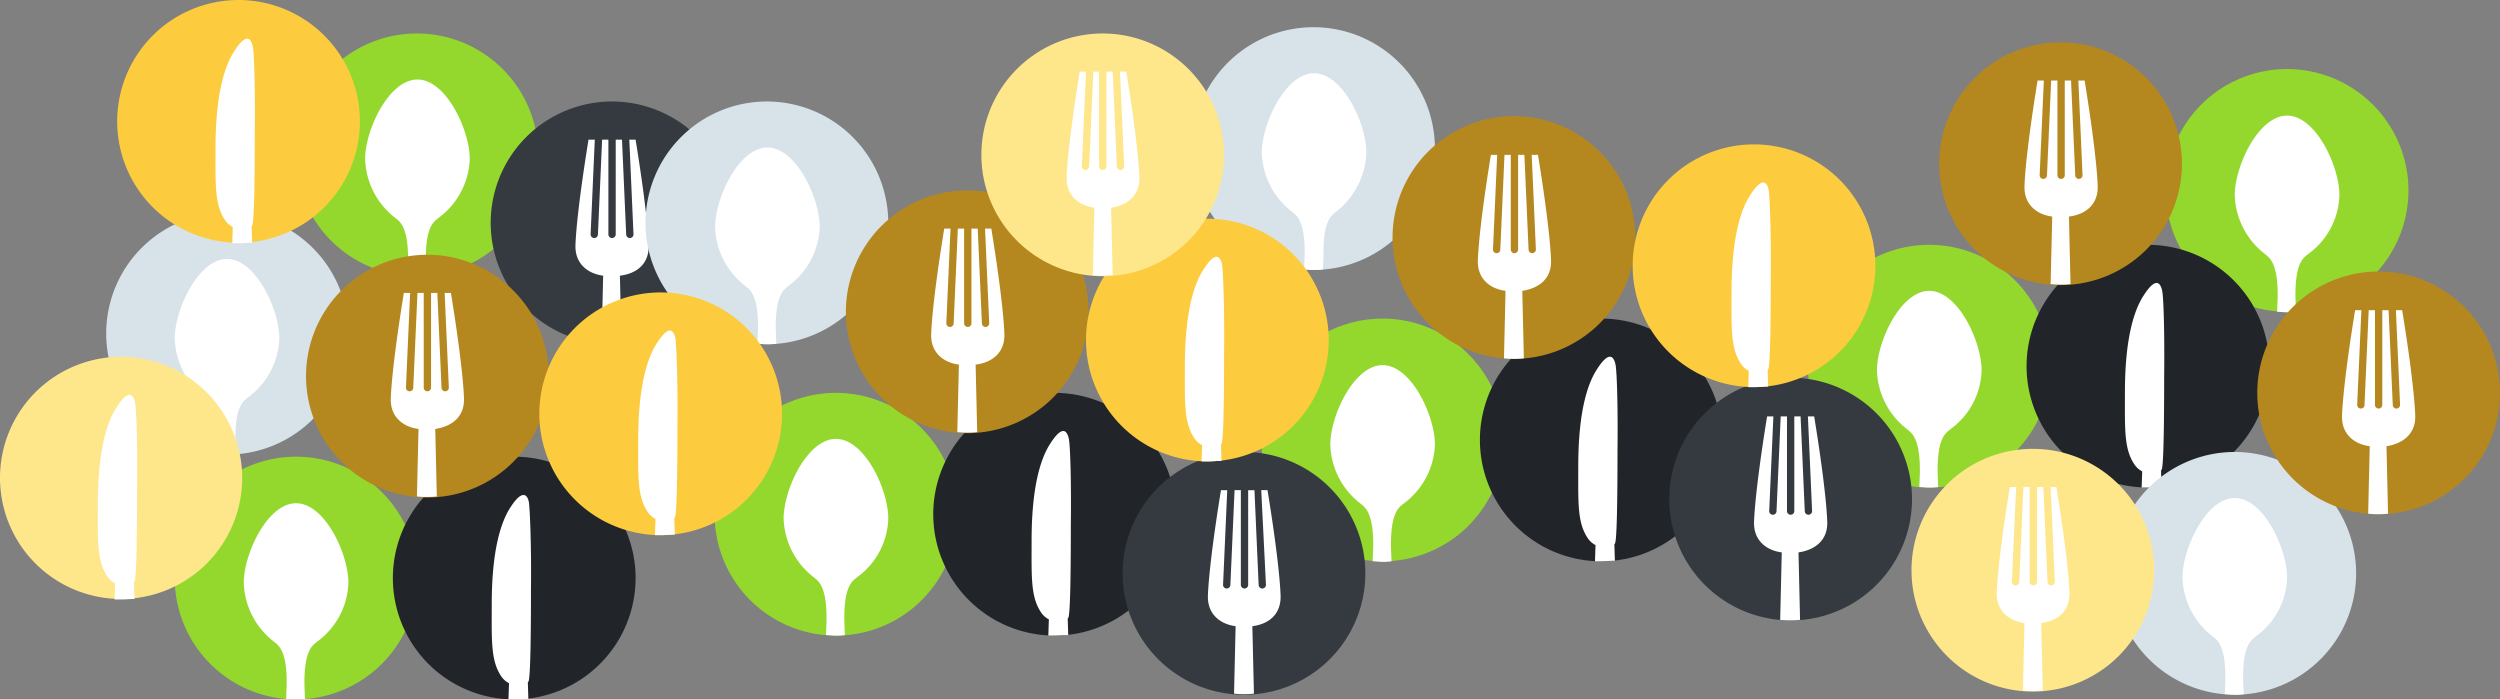 <svg xmlns="http://www.w3.org/2000/svg" viewBox="0 0 477.9 133.7"><rect x="0" y="0" width="477.9" height="133.7" fill="#808080" stroke="none"/><defs><style>.fillAccentBase{fill:#94d82d;}.fillSvgCutout{fill:#fff;}.fillSecondaryBase{fill:#212529;}.fillSecondaryHover{fill:#343a40;}.fillSecondaryLight{fill:#d7e3e9;}.fillPrimaryDark{fill:#b5871f;}.fillPrimaryBase{fill:#fccc3e;}.fillPrimaryLight{fill:#fee78b;}</style></defs><title>splash-banner</title><g id="Layer_2" data-name="Layer 2"><g id="Layer_1-2" data-name="Layer 1"><path id="_Path_" data-name="&lt;Path&gt;" class="fillAccentBase" d="M56.6,133.7a23.2,23.2,0,1,1,23.2-23.2,23.22,23.22,0,0,1-23.2,23.2"/><path id="_Path_2" data-name="&lt;Path&gt;" class="fillSvgCutout" d="M58.3,133.7l-.1-2.7c-.1-7,1.7-7.7,2.5-8.4h0a14.48,14.48,0,0,0,5.9-11.2c0-5.5-4.5-15.2-10-15.2s-10,9.7-10,15.2a14.72,14.72,0,0,0,5.7,11.2h0c.8.7,2.6,1.5,2.5,8.4l-.1,2.7"/><g id="_Group_" data-name="&lt;Group&gt;"><path id="_Path_3" data-name="&lt;Path&gt;" class="fillAccentBase" d="M183,98.3a23.2,23.2,0,1,1-23.2-23.2A23.22,23.22,0,0,1,183,98.3Z"/><path id="_Path_4" data-name="&lt;Path&gt;" class="fillSvgCutout" d="M169.8,99.1c0-5.5-4.5-15.2-10-15.2s-10,9.7-10,15.2a14.72,14.72,0,0,0,5.7,11.2h0c.8.7,2.6,1.5,2.5,8.4l-.1,2.7c.6,0,1.2.1,1.8.1a10.87,10.87,0,0,0,1.8-.1l-.1-2.7c-.1-7,1.7-7.7,2.5-8.4h0A14.32,14.32,0,0,0,169.8,99.1Z"/></g><g id="_Group_2" data-name="&lt;Group&gt;"><path id="_Path_5" data-name="&lt;Path&gt;" class="fillAccentBase" d="M287.5,84.1a23.2,23.2,0,1,1-23.2-23.2A23.22,23.22,0,0,1,287.5,84.1Z"/><path id="_Path_6" data-name="&lt;Path&gt;" class="fillSvgCutout" d="M274.3,85c0-5.5-4.5-15.2-10-15.2s-10,9.7-10,15.2A14.72,14.72,0,0,0,260,96.2h0c.8.7,2.6,1.5,2.5,8.4l-.1,2.7c.6,0,1.2.1,1.8.1a10.87,10.87,0,0,0,1.8-.1l-.1-2.7c-.1-7,1.7-7.7,2.5-8.4h0A14.63,14.63,0,0,0,274.3,85Z"/></g><g id="_Group_3" data-name="&lt;Group&gt;"><path id="_Path_7" data-name="&lt;Path&gt;" class="fillAccentBase" d="M102.9,29.6A23.2,23.2,0,1,1,79.7,6.4,23.22,23.22,0,0,1,102.9,29.6Z"/><path id="_Path_8" data-name="&lt;Path&gt;" class="fillSvgCutout" d="M89.8,30.4c0-5.5-4.5-15.2-10-15.2s-10,9.7-10,15.2a14.72,14.72,0,0,0,5.7,11.2h0c.8.7,2.6,1.5,2.5,8.4l-.1,2.7c.6,0,1.2.1,1.8.1a10.87,10.87,0,0,0,1.8-.1L81.4,50c-.1-7,1.7-7.7,2.5-8.4h0A14.62,14.62,0,0,0,89.8,30.4Z"/></g><g id="_Group_4" data-name="&lt;Group&gt;"><path id="_Path_9" data-name="&lt;Path&gt;" class="fillAccentBase" d="M460.4,36.4a23.2,23.2,0,1,1-23.2-23.2A23.22,23.22,0,0,1,460.4,36.4Z"/><path id="_Path_10" data-name="&lt;Path&gt;" class="fillSvgCutout" d="M447.2,37.3c0-5.5-4.5-15.2-10-15.2s-10,9.7-10,15.2a14.72,14.72,0,0,0,5.7,11.2h0c.8.7,2.6,1.5,2.5,8.4l-.1,2.7c.6,0,1.2.1,1.8.1a10.87,10.87,0,0,0,1.8-.1l-.1-2.7c-.1-7,1.7-7.7,2.5-8.4h0A14.32,14.32,0,0,0,447.2,37.3Z"/></g><g id="_Group_5" data-name="&lt;Group&gt;"><path id="_Path_11" data-name="&lt;Path&gt;" class="fillAccentBase" d="M392,70a23.2,23.2,0,1,1-23.2-23.2A23.22,23.22,0,0,1,392,70Z"/><path id="_Path_12" data-name="&lt;Path&gt;" class="fillSvgCutout" d="M378.8,70.8c0-5.5-4.5-15.2-10-15.2s-10,9.7-10,15.2A14.72,14.72,0,0,0,364.5,82h0c.8.7,2.6,1.5,2.5,8.4l-.1,2.7c.6,0,1.2.1,1.8.1a10.87,10.87,0,0,0,1.8-.1l-.1-2.7c-.1-7,1.7-7.7,2.5-8.4h0A14.32,14.32,0,0,0,378.8,70.8Z"/></g><path id="_Path_13" data-name="&lt;Path&gt;" class="fillSecondaryBase" d="M98.3,133.7a23.2,23.2,0,1,1,23.2-23.2,23.22,23.22,0,0,1-23.2,23.2"/><path id="_Path_14" data-name="&lt;Path&gt;" class="fillSvgCutout" d="M101,133.6l-.1-3.2a.1.1,0,0,0,.1-.1c.4-.4.5-9.1.5-17.7.1-8-.2-15.4-.4-16.6s-1.1-2.7-3.4.8c-2.1,3.1-3.7,8.8-3.7,18.8,0,7-.2,10.8,1.9,13.8a3.92,3.92,0,0,0,1.4,1.2l-.1,3.1"/><g id="_Group_6" data-name="&lt;Group&gt;"><path id="_Path_15" data-name="&lt;Path&gt;" class="fillSecondaryBase" d="M224.8,98.3a23.2,23.2,0,1,1-23.2-23.2A23.22,23.22,0,0,1,224.8,98.3Z"/><path id="_Path_16" data-name="&lt;Path&gt;" class="fillSvgCutout" d="M204.3,83.8c-.3-1.3-1.1-2.7-3.4.8-2.1,3.1-3.7,8.8-3.7,18.8,0,7-.2,10.8,1.9,13.8a3.92,3.92,0,0,0,1.4,1.2l-.1,3.1h1.2c.9,0,1.7-.1,2.6-.1l-.1-3.2a.1.1,0,0,0,.1-.1c.4-.4.5-9.1.5-17.7C204.8,92.4,204.6,85,204.3,83.8Z"/></g><g id="_Group_7" data-name="&lt;Group&gt;"><path id="_Path_17" data-name="&lt;Path&gt;" class="fillSecondaryBase" d="M329.3,84.1a23.2,23.2,0,1,1-23.2-23.2A23.22,23.22,0,0,1,329.3,84.1Z"/><path id="_Path_18" data-name="&lt;Path&gt;" class="fillSvgCutout" d="M308.8,69.6c-.3-1.3-1.1-2.7-3.4.8-2.1,3.1-3.7,8.8-3.7,18.8,0,7-.2,10.8,1.9,13.8a3.92,3.92,0,0,0,1.4,1.2l-.1,3.1h1.2c.9,0,1.7-.1,2.6-.1l-.1-3.2a.1.1,0,0,0,.1-.1c.4-.4.5-9.1.5-17.7C309.3,78.2,309.1,70.8,308.8,69.6Z"/></g><g id="_Group_8" data-name="&lt;Group&gt;"><path id="_Path_19" data-name="&lt;Path&gt;" class="fillSecondaryBase" d="M433.8,70a23.2,23.2,0,1,1-23.2-23.2A23.22,23.22,0,0,1,433.8,70Z"/><path id="_Path_20" data-name="&lt;Path&gt;" class="fillSvgCutout" d="M413.3,55.5c-.3-1.3-1.1-2.7-3.4.8-2.1,3.1-3.7,8.8-3.7,18.8,0,7-.2,10.8,1.9,13.8a3.92,3.92,0,0,0,1.4,1.2l-.1,3.1h1.2c.9,0,1.7-.1,2.6-.1l-.1-3.2a.1.1,0,0,0,.1-.1c.4-.4.5-9.1.5-17.7C413.8,64,413.6,56.6,413.3,55.5Z"/></g><g id="_Group_9" data-name="&lt;Group&gt;"><path id="_Path_21" data-name="&lt;Path&gt;" class="fillSecondaryHover" d="M261,109.6a23.2,23.2,0,1,1-23.2-23.2A23.22,23.22,0,0,1,261,109.6Z"/><path id="_Path_22" data-name="&lt;Path&gt;" class="fillSvgCutout" d="M244.8,114.1c0-.1,0-5-2.5-20.4h-1.2l.9,18.1a.7.7,0,1,1-1.4,0l-.8-18.1h-1.2v18.1a.7.7,0,1,1-1.4,0V93.7H236l-.8,18.1a.7.7,0,0,1-1.4,0l.8-18.1h-1.2c-2.5,15.4-2.5,20.4-2.5,20.4,0,3.3,2.3,5.2,5.3,5.6l-.3,12.9a18.1,18.1,0,0,0,3.8,0l-.3-12.9C242.6,119.3,244.8,117.4,244.8,114.1Z"/></g><g id="_Group_10" data-name="&lt;Group&gt;"><path id="_Path_23" data-name="&lt;Path&gt;" class="fillSecondaryHover" d="M140.2,42.6A23.2,23.2,0,1,1,117,19.4,23.22,23.22,0,0,1,140.2,42.6Z"/><path id="_Path_24" data-name="&lt;Path&gt;" class="fillSvgCutout" d="M124,47.1c0-.1,0-5-2.5-20.4h-1.2l.8,18.1a.7.7,0,1,1-1.4,0l-.8-18.1h-1.2V44.8a.7.7,0,1,1-1.4,0V26.7h-1.2l-.8,18.1a.7.7,0,1,1-1.4,0l.8-18.1h-1.2C110,42.1,110,47.1,110,47.1c0,3.3,2.3,5.2,5.3,5.6L115,65.6a18.1,18.1,0,0,0,3.8,0l-.3-12.9C121.8,52.3,124,50.4,124,47.1Z"/></g><g id="_Group_11" data-name="&lt;Group&gt;"><path id="_Path_25" data-name="&lt;Path&gt;" class="fillSecondaryHover" d="M365.5,95.4a23.2,23.2,0,1,1-23.2-23.2A23.22,23.22,0,0,1,365.5,95.4Z"/><path id="_Path_26" data-name="&lt;Path&gt;" class="fillSvgCutout" d="M349.3,100c0-.1,0-5-2.5-20.4h-1.2l.8,18.1a.7.7,0,0,1-1.4,0l-.8-18.1H343V97.7a.7.7,0,0,1-1.4,0V79.6h-1.2l-.8,18.1a.7.7,0,0,1-1.4,0l.8-18.1h-1.2c-2.5,15.4-2.5,20.4-2.5,20.4,0,3.3,2.3,5.2,5.3,5.6l-.3,12.9a18.1,18.1,0,0,0,3.8,0l-.3-12.9C347.1,105.1,349.3,103.2,349.3,100Z"/></g><g id="_Group_12" data-name="&lt;Group&gt;"><path id="_Path_27" data-name="&lt;Path&gt;" class="fillSecondaryLight" d="M66.6,63.8A23.15,23.15,0,1,1,43.5,40.6,23.22,23.22,0,0,1,66.6,63.8Z"/><path id="_Path_28" data-name="&lt;Path&gt;" class="fillSvgCutout" d="M53.4,64.7c0-5.5-4.5-15.2-10-15.2s-10,9.7-10,15.2a14.72,14.72,0,0,0,5.7,11.2h0c.8.7,2.6,1.5,2.5,8.4L41.5,87c.6,0,1.2.1,1.8.1a10.87,10.87,0,0,0,1.8-.1L45,84.3c-.1-7,1.7-7.7,2.5-8.4h0A14.63,14.63,0,0,0,53.4,64.7Z"/></g><g id="_Group_13" data-name="&lt;Group&gt;"><path id="_Path_29" data-name="&lt;Path&gt;" class="fillSecondaryLight" d="M169.8,42.6a23.2,23.2,0,1,1-23.2-23.2A23.22,23.22,0,0,1,169.8,42.6Z"/><path id="_Path_30" data-name="&lt;Path&gt;" class="fillSvgCutout" d="M156.7,43.4c0-5.5-4.5-15.2-10-15.2s-10,9.7-10,15.2a14.72,14.72,0,0,0,5.7,11.2h0c.8.7,2.6,1.5,2.5,8.4l-.1,2.7c.6,0,1.2.1,1.8.1a10.87,10.87,0,0,0,1.8-.1l-.1-2.7c-.1-7,1.7-7.7,2.5-8.4h0A14.62,14.62,0,0,0,156.7,43.4Z"/></g><g id="_Group_14" data-name="&lt;Group&gt;"><path id="_Path_31" data-name="&lt;Path&gt;" class="fillSecondaryLight" d="M274.3,28.4A23.2,23.2,0,1,1,251.1,5.2,23.22,23.22,0,0,1,274.3,28.4Z"/><path id="_Path_32" data-name="&lt;Path&gt;" class="fillSvgCutout" d="M261.2,29.2c0-5.5-4.5-15.2-10-15.2s-10,9.7-10,15.2a14.72,14.72,0,0,0,5.7,11.2h0c.8.7,2.6,1.5,2.5,8.4l-.1,2.7c.6,0,1.2.1,1.8.1a10.87,10.87,0,0,0,1.8-.1l.1-2.7c-.1-7,1.7-7.7,2.5-8.4h0A15,15,0,0,0,261.2,29.2Z"/></g><path id="_Path_33" data-name="&lt;Path&gt;" class="fillSecondaryLight" d="M450.4,109.6a23.2,23.2,0,1,1-23.2-23.2A23.22,23.22,0,0,1,450.4,109.6Z"/><path id="_Path_34" data-name="&lt;Path&gt;" class="fillSvgCutout" d="M427.1,132.8a10.87,10.87,0,0,0,1.8-.1l-.1-2.7c-.1-7,1.7-7.7,2.5-8.4h0a14.32,14.32,0,0,0,5.9-11.2c0-5.5-4.5-15.2-10-15.2s-10,9.7-10,15.2a14.72,14.72,0,0,0,5.7,11.2h0c.8.7,2.6,1.5,2.5,8.4l-.1,2.7c.6,0,1.2.1,1.8.1"/><g id="_Group_15" data-name="&lt;Group&gt;"><path id="_Path_35" data-name="&lt;Path&gt;" class="fillPrimaryDark" d="M104.9,71.9A23.2,23.2,0,1,1,81.7,48.7,23.22,23.22,0,0,1,104.9,71.9Z"/><path id="_Path_36" data-name="&lt;Path&gt;" class="fillSvgCutout" d="M88.7,76.4c0-.1,0-5-2.5-20.4H85l.8,18.1a.7.7,0,1,1-1.4,0L83.6,56H82.4V74.1a.7.7,0,0,1-1.4,0V56H79.8L79,74.1a.7.7,0,0,1-1.4,0L78.4,56H77.2c-2.5,15.4-2.5,20.4-2.5,20.4,0,3.3,2.3,5.2,5.3,5.6l-.3,12.9a18.1,18.1,0,0,0,3.8,0L83.2,82C86.4,81.5,88.7,79.7,88.7,76.4Z"/></g><g id="_Group_16" data-name="&lt;Group&gt;"><path id="_Path_37" data-name="&lt;Path&gt;" class="fillPrimaryDark" d="M208.1,59.6a23.2,23.2,0,1,1-23.2-23.2A23.22,23.22,0,0,1,208.1,59.6Z"/><path id="_Path_38" data-name="&lt;Path&gt;" class="fillSvgCutout" d="M192,64.1c0-.1,0-5-2.5-20.4h-1.2l.8,18.1a.7.7,0,0,1-1.4,0l-.8-18.1h-1.2V61.8a.7.7,0,1,1-1.4,0V43.7h-1.2l-.8,18.1a.7.7,0,1,1-1.4,0l.8-18.1h-1.2C178,59.1,178,64.1,178,64.1c0,3.3,2.3,5.2,5.3,5.6L183,82.6a18.1,18.1,0,0,0,3.8,0l-.3-12.9C189.7,69.3,192,67.4,192,64.1Z"/></g><g id="_Group_17" data-name="&lt;Group&gt;"><path id="_Path_39" data-name="&lt;Path&gt;" class="fillPrimaryDark" d="M312.6,45.4a23.2,23.2,0,1,1-23.2-23.2A23.22,23.22,0,0,1,312.6,45.4Z"/><path id="_Path_40" data-name="&lt;Path&gt;" class="fillSvgCutout" d="M296.5,50c0-.1,0-5-2.5-20.4h-1.2l.8,18.1a.7.7,0,0,1-1.4,0l-.8-18.1h-1.2V47.7a.7.7,0,1,1-1.4,0V29.6h-1.2l-.8,18.1a.7.7,0,1,1-1.4,0l.8-18.1H285C282.5,45,282.5,50,282.5,50c0,3.3,2.3,5.2,5.3,5.6l-.3,12.9a18.1,18.1,0,0,0,3.8,0L291,55.6C294.2,55.1,296.5,53.3,296.5,50Z"/></g><g id="_Group_18" data-name="&lt;Group&gt;"><path id="_Path_41" data-name="&lt;Path&gt;" class="fillPrimaryDark" d="M477.9,75.1a23.2,23.2,0,1,1-23.2-23.2A23.22,23.22,0,0,1,477.9,75.1Z"/><path id="_Path_42" data-name="&lt;Path&gt;" class="fillSvgCutout" d="M461.7,79.7c0-.1,0-5-2.5-20.4H458l.8,18.1a.7.7,0,0,1-1.4,0l-.8-18.1h-1.2V77.4a.7.7,0,1,1-1.4,0V59.3h-1.2L452,77.4a.7.7,0,1,1-1.4,0l.8-18.1h-1.2c-2.5,15.4-2.5,20.4-2.5,20.4,0,3.3,2.3,5.2,5.3,5.6l-.3,12.9a18.1,18.1,0,0,0,3.8,0l-.3-12.9C459.4,84.8,461.7,82.9,461.7,79.7Z"/></g><g id="_Group_19" data-name="&lt;Group&gt;"><path id="_Path_43" data-name="&lt;Path&gt;" class="fillPrimaryDark" d="M417.1,31.3A23.2,23.2,0,1,1,393.9,8.1,23.22,23.22,0,0,1,417.1,31.3Z"/><path id="_Path_44" data-name="&lt;Path&gt;" class="fillSvgCutout" d="M401,35.8c0-.1,0-5-2.5-20.4h-1.2l.8,18.1a.7.7,0,0,1-1.4,0l-.8-18.1h-1.2V33.5a.7.7,0,0,1-1.4,0V15.4h-1.2l-.8,18.1a.7.7,0,1,1-1.4,0l.8-18.1h-1.2C387,30.8,387,35.7,387,35.8c0,3.3,2.3,5.2,5.3,5.6L392,54.3a18.1,18.1,0,0,0,3.8,0l-.3-12.9C398.7,41,401,39.1,401,35.8Z"/></g><g id="_Group_20" data-name="&lt;Group&gt;"><path id="_Path_45" data-name="&lt;Path&gt;" class="fillPrimaryBase" d="M68.8,23.2A23.2,23.2,0,1,1,45.6,0,23.22,23.22,0,0,1,68.8,23.2Z"/><path id="_Path_46" data-name="&lt;Path&gt;" class="fillSvgCutout" d="M48.3,8.8c-.3-1.3-1.1-2.7-3.4.8-2.1,3.1-3.7,8.8-3.7,18.8,0,7-.2,10.8,1.9,13.8a3.92,3.92,0,0,0,1.4,1.2l-.1,3.1h1.2c.9,0,1.7-.1,2.6-.1l-.1-3.2a.1.1,0,0,0,.1-.1c.4-.4.5-9.1.5-17.7C48.8,17.3,48.6,9.9,48.3,8.8Z"/></g><g id="_Group_21" data-name="&lt;Group&gt;"><path id="_Path_47" data-name="&lt;Path&gt;" class="fillPrimaryBase" d="M149.5,79.1a23.2,23.2,0,1,1-23.2-23.2A23.22,23.22,0,0,1,149.5,79.1Z"/><path id="_Path_48" data-name="&lt;Path&gt;" class="fillSvgCutout" d="M129.1,64.6c-.3-1.3-1.1-2.7-3.4.8-2.1,3.1-3.7,8.8-3.7,18.8,0,7-.2,10.8,1.9,13.8a3.92,3.92,0,0,0,1.4,1.2l-.1,3.1h1.2c.9,0,1.7-.1,2.6-.1l-.1-3.2a.1.1,0,0,0,.1-.1c.4-.4.5-9.1.5-17.7C129.6,73.2,129.3,65.8,129.1,64.6Z"/></g><g id="_Group_22" data-name="&lt;Group&gt;"><path id="_Path_49" data-name="&lt;Path&gt;" class="fillPrimaryBase" d="M254,65a23.2,23.2,0,1,1-23.2-23.2A23.22,23.22,0,0,1,254,65Z"/><path id="_Path_50" data-name="&lt;Path&gt;" class="fillSvgCutout" d="M233.6,50.5c-.3-1.3-1.1-2.7-3.4.8-2.1,3.1-3.7,8.8-3.7,18.8,0,7-.2,10.8,1.9,13.8a3.92,3.92,0,0,0,1.4,1.2l-.1,3.1h1.2c.9,0,1.7-.1,2.6-.1l-.1-3.2a.1.1,0,0,0,.1-.1c.4-.4.5-9.1.5-17.7C234.1,59,233.8,51.6,233.6,50.5Z"/></g><g id="_Group_23" data-name="&lt;Group&gt;"><path id="_Path_51" data-name="&lt;Path&gt;" class="fillPrimaryBase" d="M358.5,50.8a23.2,23.2,0,1,1-23.2-23.2A23.22,23.22,0,0,1,358.5,50.8Z"/><path id="_Path_52" data-name="&lt;Path&gt;" class="fillSvgCutout" d="M338.1,36.3c-.3-1.3-1.1-2.7-3.4.8-2.1,3.1-3.7,8.8-3.7,18.8,0,7-.2,10.8,1.9,13.8a3.92,3.92,0,0,0,1.4,1.2l-.1,3.1h1.2c.9,0,1.7-.1,2.6-.1l-.1-3.2a.1.1,0,0,0,.1-.1c.4-.4.5-9.1.5-17.7C338.6,44.9,338.3,37.5,338.1,36.3Z"/></g><g id="_Group_24" data-name="&lt;Group&gt;"><path id="_Path_53" data-name="&lt;Path&gt;" class="fillPrimaryLight" d="M46.3,91.4A23.15,23.15,0,1,1,23.2,68.2,23.22,23.22,0,0,1,46.3,91.4Z"/><path id="_Path_54" data-name="&lt;Path&gt;" class="fillSvgCutout" d="M25.8,76.9c-.3-1.3-1.1-2.7-3.4.8-2.1,3.1-3.7,8.8-3.7,18.8,0,7-.2,10.8,1.9,13.8a3.92,3.92,0,0,0,1.4,1.2l-.1,3.1h1.2c.9,0,1.7-.1,2.6-.1l-.1-3.2a.1.1,0,0,0,.1-.1c.4-.4.5-9.1.5-17.7C26.3,85.4,26.1,78.1,25.8,76.9Z"/></g><g id="_Group_25" data-name="&lt;Group&gt;"><path id="_Path_55" data-name="&lt;Path&gt;" class="fillPrimaryLight" d="M234,29.6A23.2,23.2,0,1,1,210.8,6.4,23.22,23.22,0,0,1,234,29.6Z"/><path id="_Path_56" data-name="&lt;Path&gt;" class="fillSvgCutout" d="M217.8,34.1c0-.1,0-5-2.5-20.4h-1.2l.8,18.1a.7.7,0,1,1-1.4,0l-.8-18.1h-1.2V31.8a.7.7,0,0,1-1.4,0V13.7H209l-.8,18.1a.7.7,0,1,1-1.4,0l.8-18.1h-1.2c-2.5,15.4-2.5,20.4-2.5,20.4,0,3.3,2.3,5.2,5.3,5.6l-.3,12.9a18.1,18.1,0,0,0,3.8,0l-.3-12.9C215.6,39.2,217.8,37.4,217.8,34.1Z"/></g><g id="_Group_26" data-name="&lt;Group&gt;"><path id="_Path_57" data-name="&lt;Path&gt;" class="fillPrimaryLight" d="M411.8,109a23.2,23.2,0,1,1-23.2-23.2A23.22,23.22,0,0,1,411.8,109Z"/><path id="_Path_58" data-name="&lt;Path&gt;" class="fillSvgCutout" d="M395.6,113.5c0-.1,0-5-2.5-20.4H392l.8,18.1a.7.7,0,1,1-1.4,0l-.8-18.1h-1.2v18.1a.7.7,0,1,1-1.4,0V93.1h-1.2l-.8,18.1a.7.7,0,1,1-1.4,0l.8-18.1h-1.2c-2.5,15.4-2.5,20.4-2.5,20.4,0,3.3,2.3,5.2,5.3,5.6l-.3,12.9a18.1,18.1,0,0,0,3.8,0l-.3-12.9C393.4,118.7,395.6,116.8,395.6,113.5Z"/></g></g></g></svg>